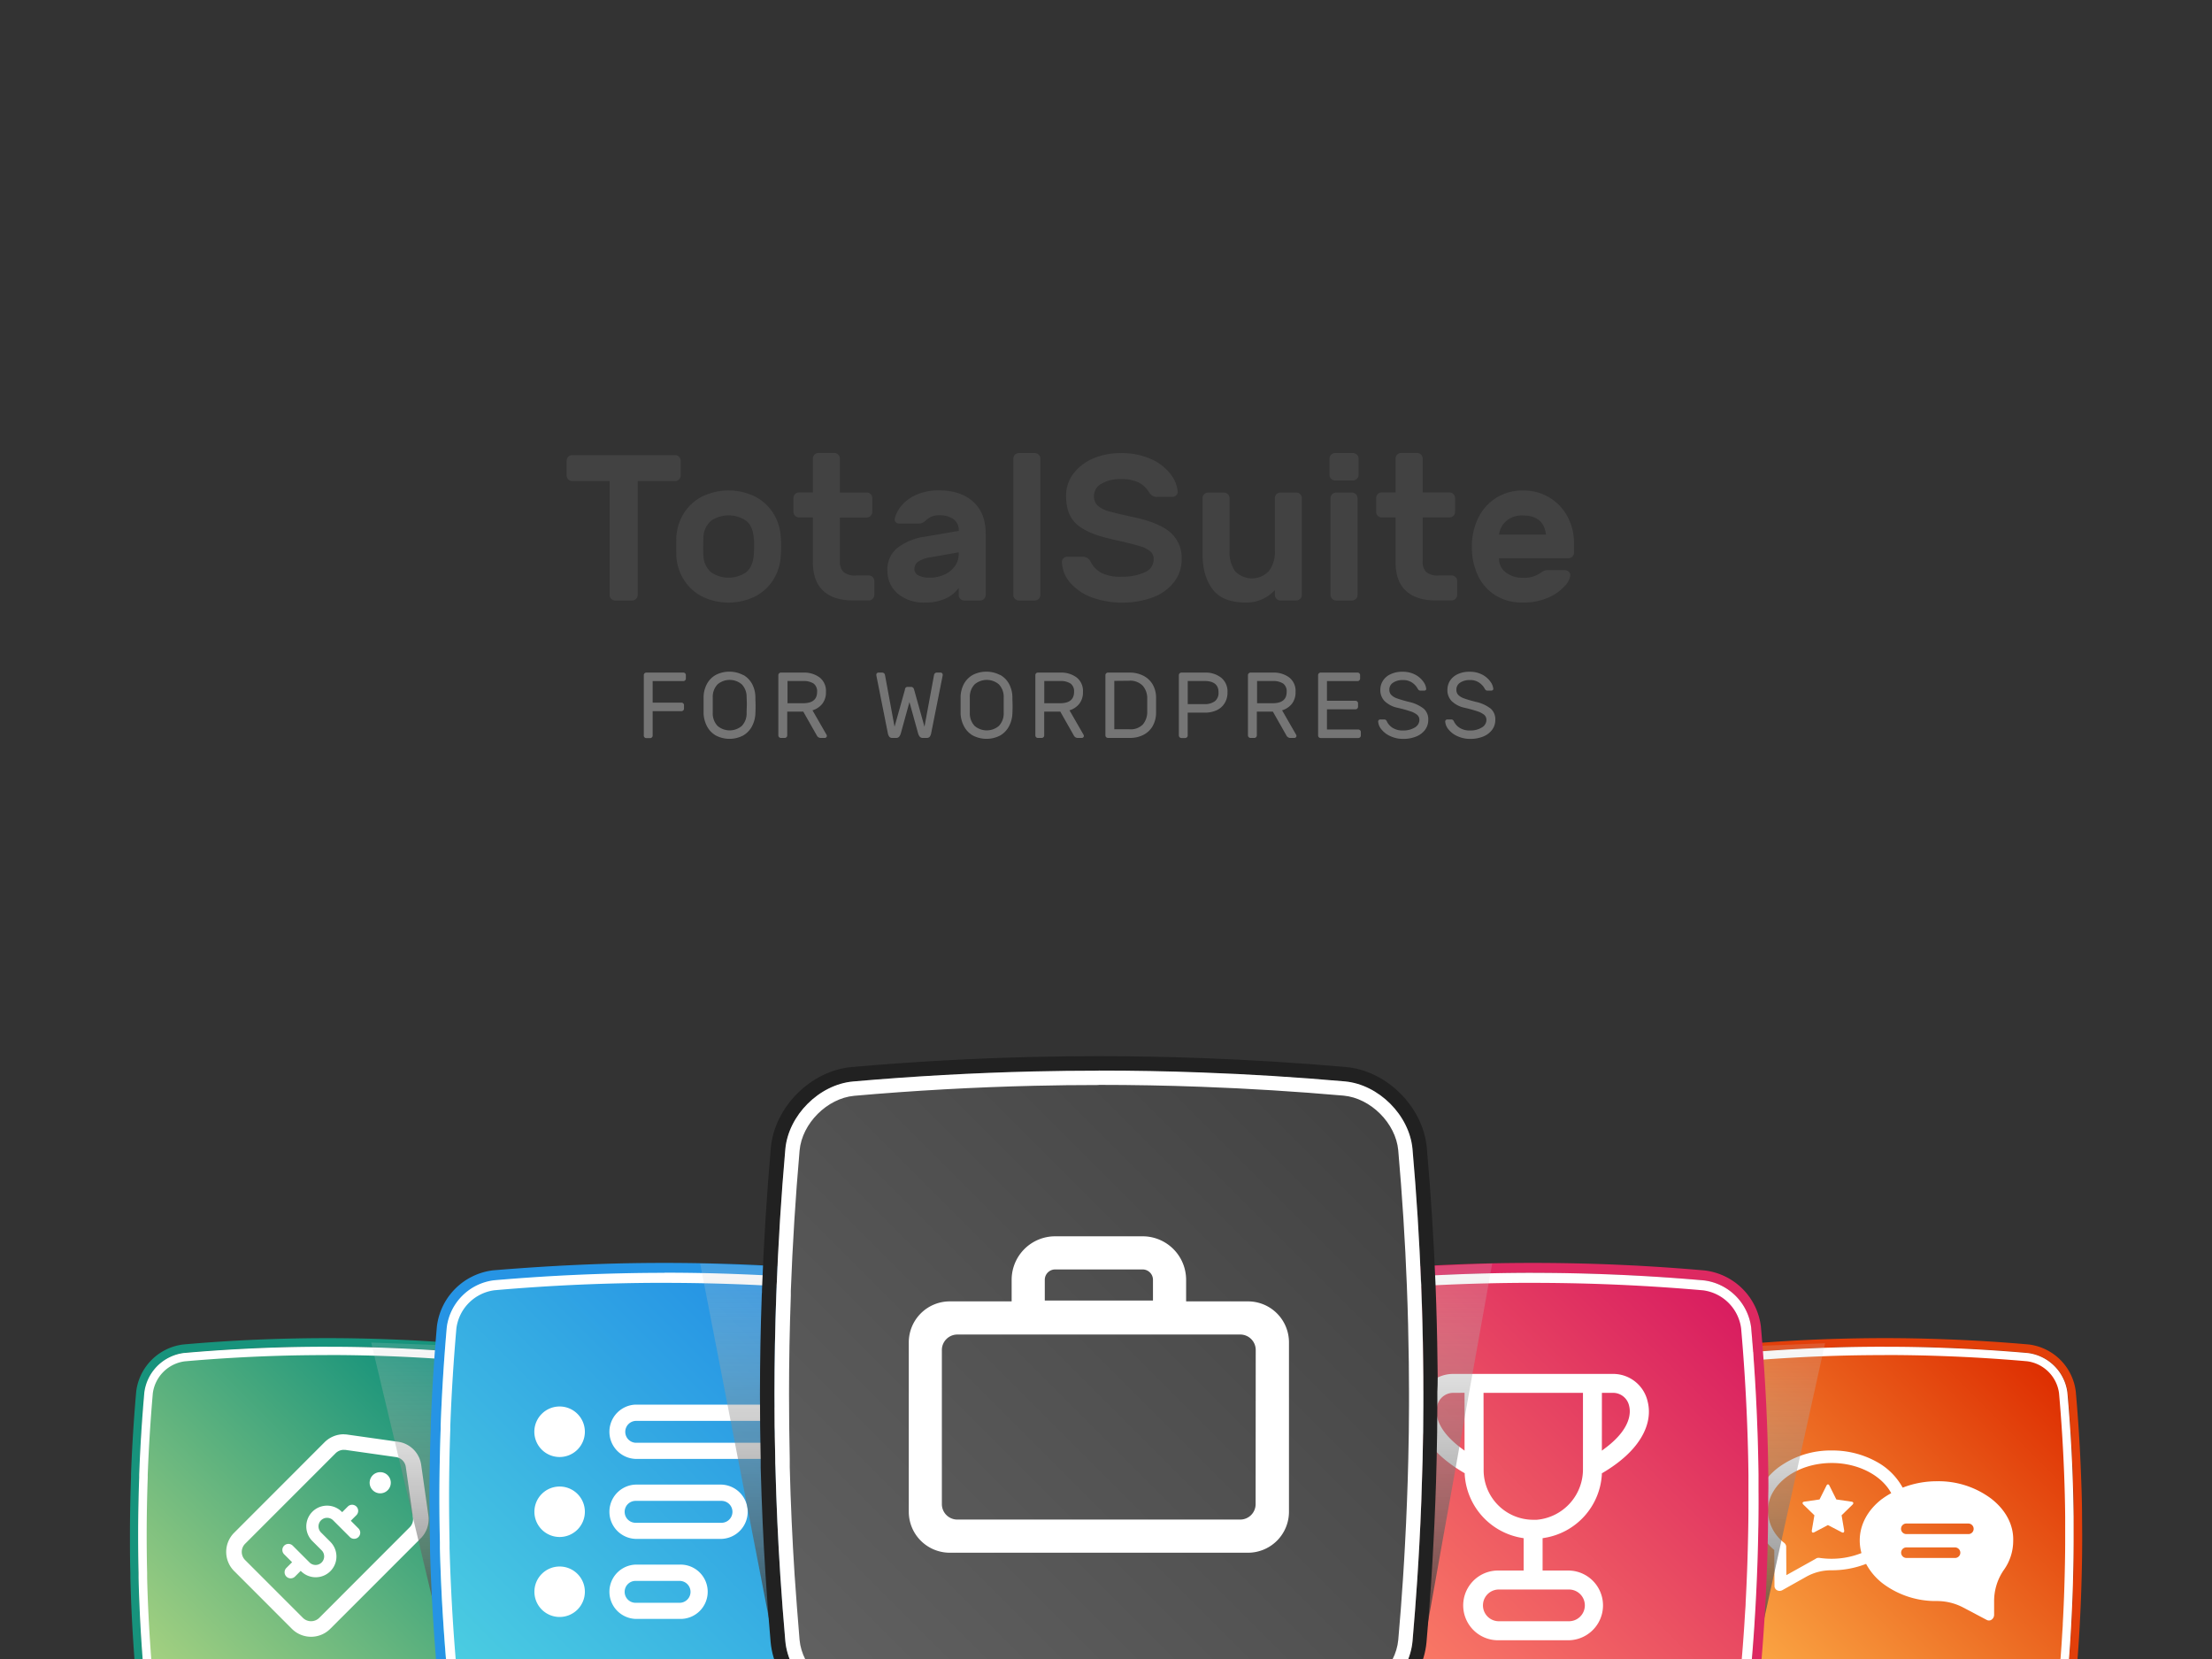 <svg xmlns="http://www.w3.org/2000/svg" xmlns:xlink="http://www.w3.org/1999/xlink" viewBox="0 0 640 480"><rect x="0" y="0" width="640" height="480" fill="#333333" stroke="none"/><defs><clipPath id="a"><rect x="-35.33" y="240.2" width="710.67" height="239.8" fill="none"/></clipPath><linearGradient id="b" x1="143.89" y1="395.21" x2="45.58" y2="493.52" gradientUnits="userSpaceOnUse"><stop offset="0" stop-color="#00897b"/><stop offset="1" stop-color="#aed581"/></linearGradient><linearGradient id="c" x1="594.43" y1="395.21" x2="496.12" y2="493.52" gradientUnits="userSpaceOnUse"><stop offset="0" stop-color="#dd2c00"/><stop offset="1" stop-color="#ffb74d"/></linearGradient><linearGradient id="d" x1="2340.03" y1="364.15" x2="2340.03" y2="505.88" gradientTransform="matrix(-1, 0, 0, 1, 2475.71, 0)" gradientUnits="userSpaceOnUse"><stop offset="0" stop-color="#fff" stop-opacity="0"/><stop offset="1"/></linearGradient><linearGradient id="e" x1="251.86" y1="373.91" x2="132.72" y2="493.05" gradientUnits="userSpaceOnUse"><stop offset="0" stop-color="#1e88e5"/><stop offset="1" stop-color="#4dd0e1"/></linearGradient><linearGradient id="f" x1="852.67" y1="364.36" x2="852.67" y2="506.08" gradientTransform="translate(-352.49)" xlink:href="#d"/><linearGradient id="g" x1="502.14" y1="374.94" x2="385.05" y2="492.02" gradientUnits="userSpaceOnUse"><stop offset="0" stop-color="#d81b60"/><stop offset="1" stop-color="#ff8a65"/></linearGradient><linearGradient id="h" x1="403.05" y1="336.54" x2="403.05" y2="505.88" gradientTransform="matrix(1, 0, 0, 1, 0, 0)" xlink:href="#d"/><linearGradient id="i" x1="2243.42" y1="336.54" x2="2243.42" y2="505.88" xlink:href="#d"/><linearGradient id="j" x1="402.24" y1="319.32" x2="233.64" y2="487.91" gradientUnits="userSpaceOnUse"><stop offset="0" stop-color="#424242"/><stop offset="1" stop-color="#616161"/></linearGradient></defs><title>TotalPoll illustrations</title><g style="isolation:isolate"><path d="M196.47,132.16a1.56,1.56,0,0,1,.48,1.14v4.27a1.64,1.64,0,0,1-1.62,1.62H184.51v32.94a1.64,1.64,0,0,1-1.62,1.62H178a1.64,1.64,0,0,1-1.62-1.62V139.19H165.58a1.58,1.58,0,0,1-1.15-.48,1.56,1.56,0,0,1-.48-1.14V133.3a1.56,1.56,0,0,1,.48-1.14,1.58,1.58,0,0,1,1.15-.48h29.75A1.56,1.56,0,0,1,196.47,132.16Z" fill="#424242"/><path d="M226,158.19q0,1.56-.12,3a14.37,14.37,0,0,1-2.22,6.67,13.51,13.51,0,0,1-5.26,4.75,17.49,17.49,0,0,1-15.21,0,13.58,13.58,0,0,1-5.26-4.75,14.37,14.37,0,0,1-2.22-6.67q-.06-.72-.06-3c0-1.57,0-2.59.06-3.07a14.45,14.45,0,0,1,2.22-6.73,13.58,13.58,0,0,1,5.26-4.75,17.49,17.49,0,0,1,15.21,0,13.51,13.51,0,0,1,5.26,4.75,14.45,14.45,0,0,1,2.22,6.73C226,156.08,226,157.1,226,158.19Zm-20.1-7.64a6.49,6.49,0,0,0-2.38,4.87c0,.4-.06,1.3-.06,2.71s0,2.3.06,2.7a6.49,6.49,0,0,0,2.38,4.87,9.06,9.06,0,0,0,9.8,0c1.34-1,2.13-2.59,2.37-4.87q.12-1.2.12-2.7c0-1,0-1.91-.12-2.71-.24-2.28-1-3.91-2.37-4.87a9.06,9.06,0,0,0-9.8,0Z" fill="#424242"/><path d="M244.05,165.49a5,5,0,0,0,3.63,1h3.67a1.64,1.64,0,0,1,1.62,1.62v4a1.64,1.64,0,0,1-1.62,1.62H246.9q-5.72,0-8.71-2.79c-2-1.87-3-4.64-3-8.33V149.71h-4a1.64,1.64,0,0,1-1.62-1.62v-4a1.64,1.64,0,0,1,1.62-1.62h4v-9.8a1.64,1.64,0,0,1,1.62-1.62h4.57A1.64,1.64,0,0,1,243,132.7v9.8h7.76a1.64,1.64,0,0,1,1.62,1.62v4a1.64,1.64,0,0,1-1.62,1.62H243v12.74A4.07,4.07,0,0,0,244.05,165.49Z" fill="#424242"/><path d="M281.55,145.14q3.65,3.26,3.64,9.32v17.67a1.64,1.64,0,0,1-1.62,1.62H279a1.56,1.56,0,0,1-1.14-.48,1.53,1.53,0,0,1-.49-1.14v-2a9.58,9.58,0,0,1-3.81,3.06,13.73,13.73,0,0,1-5.86,1.14,11.64,11.64,0,0,1-8-2.61,8.63,8.63,0,0,1-2.94-6.76,7.89,7.89,0,0,1,2.85-6.4,16.81,16.81,0,0,1,8-3.28l9.79-1.68a3.92,3.92,0,0,0-1.53-3.4,6.87,6.87,0,0,0-4.12-1.11,5.54,5.54,0,0,0-2.25.39,6.36,6.36,0,0,0-1.71,1.17,2.85,2.85,0,0,1-2,.84h-5.59a1.34,1.34,0,0,1-1-.39,1.09,1.09,0,0,1-.33-.93,8.93,8.93,0,0,1,1.89-3.79,11.76,11.76,0,0,1,4.33-3.21,15.76,15.76,0,0,1,6.64-1.29Q277.92,141.9,281.55,145.14Zm-4.18,14.67-8.17,1.44a8.68,8.68,0,0,0-3.52,1.23,2.59,2.59,0,0,0-1.11,2.2,2,2,0,0,0,1.23,1.83,6.82,6.82,0,0,0,3.1.63,10.13,10.13,0,0,0,4.57-1,7.13,7.13,0,0,0,2.91-2.5,5.91,5.91,0,0,0,1-3.27Z" fill="#424242"/><path d="M300.52,173.27a1.6,1.6,0,0,1-1.15.48h-4.56a1.64,1.64,0,0,1-1.63-1.62V132.7a1.64,1.64,0,0,1,1.63-1.62h4.56a1.6,1.6,0,0,1,1.15.48,1.56,1.56,0,0,1,.48,1.14v39.43A1.56,1.56,0,0,1,300.52,173.27Z" fill="#424242"/><path d="M340.31,143.31a1.73,1.73,0,0,1-1.21.45h-4.2a2.7,2.7,0,0,1-1.51-.36,3.2,3.2,0,0,1-1-1.08,7.43,7.43,0,0,0-2.94-2.71,11.28,11.28,0,0,0-5.23-1,10.53,10.53,0,0,0-5.47,1.32,4,4,0,0,0-2.23,3.55,3.62,3.62,0,0,0,1.06,2.79,8,8,0,0,0,3.27,1.66c1.48.44,3.91,1,7.27,1.74q7.27,1.56,10.52,4.39a9.72,9.72,0,0,1,3.25,7.75,10.61,10.61,0,0,1-2.1,6.46,13.82,13.82,0,0,1-6,4.48,26.23,26.23,0,0,1-17.65.18,15.46,15.46,0,0,1-6.31-4.12,9.65,9.65,0,0,1-2.58-6.1,1.36,1.36,0,0,1,.42-1.17,1.69,1.69,0,0,1,1.2-.45h4.21a2.84,2.84,0,0,1,1.53.36,2.62,2.62,0,0,1,.93,1.08,7.74,7.74,0,0,0,3,3.16,12.08,12.08,0,0,0,6,1.17,15.34,15.34,0,0,0,6.61-1.26,4,4,0,0,0,2.64-3.79,2.88,2.88,0,0,0-1-2.31,8.06,8.06,0,0,0-2.88-1.44c-1.24-.39-3.13-.88-5.65-1.48-1-.2-2.31-.5-3.91-.9q-6.32-1.56-9.11-4.27t-2.79-7.93a10.49,10.49,0,0,1,2.07-6.37,13.85,13.85,0,0,1,5.68-4.42,19.79,19.79,0,0,1,8.06-1.59,20.65,20.65,0,0,1,8.74,1.71,14.27,14.27,0,0,1,5.62,4.3,9.64,9.64,0,0,1,2.11,5A1.36,1.36,0,0,1,340.31,143.31Z" fill="#424242"/><path d="M348.42,143a1.56,1.56,0,0,1,1.14-.48h4.57a1.64,1.64,0,0,1,1.62,1.62v15.27a9.39,9.39,0,0,0,1.6,5.86,6.75,6.75,0,0,0,9.79-.06,9,9,0,0,0,1.72-5.8V144.12a1.64,1.64,0,0,1,1.62-1.62h4.57a1.64,1.64,0,0,1,1.62,1.62v28a1.64,1.64,0,0,1-1.62,1.62h-4.57a1.64,1.64,0,0,1-1.62-1.62v-1.38a11.23,11.23,0,0,1-8.36,3.6q-6.79,0-9.68-3.87t-2.88-10.19V144.12A1.56,1.56,0,0,1,348.42,143Z" fill="#424242"/><path d="M392.6,131.56a1.56,1.56,0,0,1,.48,1.14v4.69a1.64,1.64,0,0,1-1.62,1.62h-5.17a1.58,1.58,0,0,1-1.15-.48,1.56,1.56,0,0,1-.48-1.14V132.7a1.56,1.56,0,0,1,.48-1.14,1.58,1.58,0,0,1,1.15-.48h5.17A1.56,1.56,0,0,1,392.6,131.56Zm-.3,41.71a1.56,1.56,0,0,1-1.14.48h-4.57a1.66,1.66,0,0,1-1.63-1.62v-28a1.66,1.66,0,0,1,1.63-1.62h4.57a1.64,1.64,0,0,1,1.62,1.62v28A1.56,1.56,0,0,1,392.3,173.27Z" fill="#424242"/><path d="M412.64,165.49a5.07,5.07,0,0,0,3.64,1H420a1.64,1.64,0,0,1,1.62,1.62v4a1.64,1.64,0,0,1-1.62,1.62H415.5c-3.81,0-6.71-.93-8.72-2.79s-3-4.64-3-8.33V149.71h-4a1.64,1.64,0,0,1-1.62-1.62v-4a1.64,1.64,0,0,1,1.62-1.62h4v-9.8a1.64,1.64,0,0,1,1.62-1.62H410a1.64,1.64,0,0,1,1.62,1.62v9.8h7.76a1.64,1.64,0,0,1,1.62,1.62v4a1.64,1.64,0,0,1-1.62,1.62h-7.76v12.74A4.11,4.11,0,0,0,412.64,165.49Z" fill="#424242"/><path d="M448.38,144a14.26,14.26,0,0,1,5.2,5.56,16.16,16.16,0,0,1,1.83,7.63v2.71a1.64,1.64,0,0,1-1.62,1.62H433.71a4.89,4.89,0,0,0,2,4.12,7.92,7.92,0,0,0,4.87,1.53,8.24,8.24,0,0,0,5.11-1.38,6,6,0,0,1,1.08-.66,3,3,0,0,1,1.15-.18h4.8a1.62,1.62,0,0,1,1.15.45,1.4,1.4,0,0,1,.48,1,5.5,5.5,0,0,1-1.66,3.19,13.51,13.51,0,0,1-4.77,3.33,17.73,17.73,0,0,1-7.34,1.41,14.61,14.61,0,0,1-7.78-2,13.56,13.56,0,0,1-5.14-5.71,19,19,0,0,1-1.8-8.47,18.49,18.49,0,0,1,1.8-8.21,14.27,14.27,0,0,1,5.17-5.86,14,14,0,0,1,7.75-2.16A14.52,14.52,0,0,1,448.38,144Zm-1.09,10.67q-.66-5.53-6.67-5.53a6.86,6.86,0,0,0-4.9,1.68,6.17,6.17,0,0,0-2,3.85Z" fill="#424242"/><path d="M198.23,194.82a.69.69,0,0,1,.21.51v1a.69.69,0,0,1-.21.51.7.7,0,0,1-.52.22h-8.88v6.24h8.34a.72.72,0,0,1,.73.73v1a.69.69,0,0,1-.21.51.74.74,0,0,1-.52.22h-8.34v7.07a.69.69,0,0,1-.21.51.7.7,0,0,1-.52.22H187a.7.7,0,0,1-.52-.22.69.69,0,0,1-.21-.51V195.33a.69.69,0,0,1,.21-.51.7.7,0,0,1,.52-.22h10.71A.7.7,0,0,1,198.23,194.82Z" fill="#757575"/><path d="M215.08,195.3a6.64,6.64,0,0,1,2.55,2.63,8.46,8.46,0,0,1,.93,3.72c0,1.08.05,1.88.05,2.4s0,1.32-.05,2.4a8.67,8.67,0,0,1-1,3.71,6.58,6.58,0,0,1-2.54,2.64,8.55,8.55,0,0,1-7.91,0,6.58,6.58,0,0,1-2.54-2.64,8.67,8.67,0,0,1-1-3.71c0-.54,0-1.34,0-2.4s0-1.86,0-2.4a8.33,8.33,0,0,1,.94-3.72,6.51,6.51,0,0,1,2.55-2.63,8.61,8.61,0,0,1,7.94,0ZM207.62,198a5.2,5.2,0,0,0-1.4,3.75c0,.54,0,1.3,0,2.27s0,1.73,0,2.27a5.21,5.21,0,0,0,1.4,3.75,5.42,5.42,0,0,0,7,0,5.21,5.21,0,0,0,1.4-3.75c0-1.08.06-1.84.06-2.27s0-1.19-.06-2.27a5.2,5.2,0,0,0-1.4-3.75,5.42,5.42,0,0,0-7,0Z" fill="#757575"/><path d="M237.13,196a4.93,4.93,0,0,1,1.84,4.2,5.36,5.36,0,0,1-1.05,3.43,5.81,5.81,0,0,1-2.84,1.89l4.08,7.1a.75.75,0,0,1,.08.3.62.62,0,0,1-.59.59h-1.16a1.27,1.27,0,0,1-1.17-.73l-3.91-6.89h-4.64v6.89a.7.7,0,0,1-.22.51.68.68,0,0,1-.51.22h-1.11a.75.75,0,0,1-.73-.73V195.33a.75.75,0,0,1,.73-.73h6.53A7.49,7.49,0,0,1,237.13,196Zm-4.8,7.47q4.08,0,4.08-3.27a2.8,2.8,0,0,0-1-2.42,5.22,5.22,0,0,0-3-.74h-4.56v6.43Z" fill="#757575"/><path d="M267.48,210.26l2.76-14.93a.88.88,0,0,1,.31-.56.85.85,0,0,1,.52-.17h1.08a.61.61,0,0,1,.42.17.58.58,0,0,1,.18.42l0,.22-3.32,16.68a2.65,2.65,0,0,1-.43,1.07,1.06,1.06,0,0,1-.89.34H267a1.08,1.08,0,0,1-.9-.37,2.88,2.88,0,0,1-.48-1l-2.49-9-2.48,9a3.06,3.06,0,0,1-.48,1,1.08,1.08,0,0,1-.9.37h-1.08a1.06,1.06,0,0,1-.89-.34,2.65,2.65,0,0,1-.43-1.07l-3.32-16.68,0-.22a.58.58,0,0,1,.18-.42.61.61,0,0,1,.42-.17h1.08a.87.87,0,0,1,.52.17.88.88,0,0,1,.31.56l2.76,14.93,3-10.69A1.08,1.08,0,0,1,262,199a.8.8,0,0,1,.65-.26h.91a.8.8,0,0,1,.65.26,1.08,1.08,0,0,1,.27.53Z" fill="#757575"/><path d="M289.43,195.3a6.51,6.51,0,0,1,2.55,2.63,8.33,8.33,0,0,1,.94,3.72c0,1.08.05,1.88.05,2.4s0,1.32-.05,2.4a8.67,8.67,0,0,1-1,3.71,6.58,6.58,0,0,1-2.54,2.64,8.55,8.55,0,0,1-7.91,0,6.51,6.51,0,0,1-2.54-2.64,8.53,8.53,0,0,1-1-3.71q0-.81,0-2.4t0-2.4a8.46,8.46,0,0,1,.93-3.72,6.64,6.64,0,0,1,2.55-2.63,8.61,8.61,0,0,1,7.94,0ZM282,198a5.2,5.2,0,0,0-1.4,3.75c0,.54,0,1.3,0,2.27s0,1.73,0,2.27a5.21,5.21,0,0,0,1.4,3.75,5.42,5.42,0,0,0,7,0,5.21,5.21,0,0,0,1.4-3.75c0-1.08,0-1.84,0-2.27s0-1.19,0-2.27A5.2,5.2,0,0,0,289,198a5.42,5.42,0,0,0-7,0Z" fill="#757575"/><path d="M311.49,196a4.93,4.93,0,0,1,1.84,4.2,5.3,5.3,0,0,1-1.06,3.43,5.74,5.74,0,0,1-2.83,1.89l4.08,7.1a.75.75,0,0,1,.08.3.54.54,0,0,1-.18.41.56.56,0,0,1-.42.18h-1.16a1.27,1.27,0,0,1-1.16-.73l-3.91-6.89h-4.65v6.89a.69.69,0,0,1-.21.51.7.7,0,0,1-.52.22h-1.1a.7.7,0,0,1-.52-.22.69.69,0,0,1-.21-.51V195.33a.69.69,0,0,1,.21-.51.7.7,0,0,1,.52-.22h6.53A7.49,7.49,0,0,1,311.49,196Zm-4.8,7.47q4.06,0,4.07-3.27a2.79,2.79,0,0,0-1-2.42,5.24,5.24,0,0,0-3.05-.74h-4.57v6.43Z" fill="#757575"/><path d="M333.5,210.08a6.43,6.43,0,0,1-2.68,2.54,8.34,8.34,0,0,1-3.91.88h-6.35a.67.67,0,0,1-.51-.22.7.7,0,0,1-.22-.51V195.33a.7.7,0,0,1,.22-.51.67.67,0,0,1,.51-.22h6.19a8.67,8.67,0,0,1,4,.88,6.62,6.62,0,0,1,2.74,2.53,7.71,7.71,0,0,1,1,3.91c0,.54,0,1.25,0,2.13s0,1.59,0,2.13A7.84,7.84,0,0,1,333.5,210.08ZM322.4,197v14h4.37a4.89,4.89,0,0,0,3.9-1.4,5.59,5.59,0,0,0,1.26-3.62c0-.54,0-1.21,0-2s0-1.46,0-2a5.43,5.43,0,0,0-1.32-3.6,5.06,5.06,0,0,0-4-1.42Z" fill="#757575"/><path d="M353.3,196.06a5.1,5.1,0,0,1,1.85,4.26,5.69,5.69,0,0,1-.88,3.22,5.32,5.32,0,0,1-2.35,2,8.07,8.07,0,0,1-3.28.65h-5v6.61a.73.73,0,0,1-.72.73h-1.11a.75.75,0,0,1-.73-.73V195.33a.75.75,0,0,1,.73-.73h6.8A7.25,7.25,0,0,1,353.3,196.06Zm-4.79,7.66a4.74,4.74,0,0,0,3-.84,3.1,3.1,0,0,0,1.05-2.56c0-2.19-1.35-3.29-4.07-3.29h-4.84v6.69Z" fill="#757575"/><path d="M373,196a4.93,4.93,0,0,1,1.84,4.2,5.36,5.36,0,0,1-1.05,3.43,5.81,5.81,0,0,1-2.84,1.89l4.08,7.1a.75.75,0,0,1,.08.3.62.62,0,0,1-.59.59h-1.16a1.27,1.27,0,0,1-1.17-.73l-3.91-6.89h-4.64v6.89a.75.75,0,0,1-.73.73h-1.11a.75.75,0,0,1-.73-.73V195.33a.75.75,0,0,1,.73-.73h6.53A7.49,7.49,0,0,1,373,196Zm-4.8,7.47c2.72,0,4.07-1.09,4.07-3.27a2.79,2.79,0,0,0-1-2.42,5.24,5.24,0,0,0-3-.74h-4.56v6.43Z" fill="#757575"/><path d="M383.93,211.07H393a.7.7,0,0,1,.52.22.69.69,0,0,1,.21.51v1a.69.69,0,0,1-.21.51.7.7,0,0,1-.52.22H382.09a.73.73,0,0,1-.72-.73V195.33a.73.73,0,0,1,.72-.73h10.7a.67.67,0,0,1,.51.22.7.7,0,0,1,.22.51v1a.7.7,0,0,1-.22.51.67.67,0,0,1-.51.22h-8.86v5.7h8.26a.72.72,0,0,1,.73.73v1a.69.69,0,0,1-.21.51.74.74,0,0,1-.52.22h-8.26Z" fill="#757575"/><path d="M412.55,199.63a.61.61,0,0,1-.43.18H411a.79.79,0,0,1-.48-.12,1.52,1.52,0,0,1-.36-.47,5,5,0,0,0-1.49-1.65,4.54,4.54,0,0,0-2.82-.81,4.87,4.87,0,0,0-2.74.73,2.33,2.33,0,0,0-1.13,2.08,2.09,2.09,0,0,0,.56,1.5,4.36,4.36,0,0,0,1.67,1q1.13.42,3.39,1a10.58,10.58,0,0,1,4.36,2,4.1,4.1,0,0,1,1.28,3.2,4.75,4.75,0,0,1-.9,2.86,6,6,0,0,1-2.55,1.95,9.63,9.63,0,0,1-3.81.7,8.5,8.5,0,0,1-3.64-.76,6.89,6.89,0,0,1-2.6-1.93,4.06,4.06,0,0,1-1-2.33.56.56,0,0,1,.18-.42.58.58,0,0,1,.42-.18h1.11a.88.88,0,0,1,.48.12,1.12,1.12,0,0,1,.35.48,4.51,4.51,0,0,0,1.58,1.78,5.34,5.34,0,0,0,3.12.81,6.19,6.19,0,0,0,3.34-.85,2.57,2.57,0,0,0,1.36-2.23,1.9,1.9,0,0,0-.72-1.5,6,6,0,0,0-2-1c-.83-.28-2-.63-3.65-1a7.54,7.54,0,0,1-3.78-2,4.57,4.57,0,0,1-1.16-3.17,4.87,4.87,0,0,1,.73-2.6,5.1,5.1,0,0,1,2.19-1.91,7.71,7.71,0,0,1,3.51-.73,7.63,7.63,0,0,1,3.59.8,6.65,6.65,0,0,1,2.37,2,4.11,4.11,0,0,1,.89,2.14A.44.44,0,0,1,412.55,199.63Z" fill="#757575"/><path d="M431.94,199.63a.62.62,0,0,1-.44.18h-1.1a.82.82,0,0,1-.49-.12,1.53,1.53,0,0,1-.35-.47,5.13,5.13,0,0,0-1.5-1.65,4.54,4.54,0,0,0-2.82-.81,4.89,4.89,0,0,0-2.74.73,2.33,2.33,0,0,0-1.12,2.08,2.09,2.09,0,0,0,.55,1.5,4.41,4.41,0,0,0,1.68,1q1.11.42,3.39,1a10.64,10.64,0,0,1,4.36,2,4.14,4.14,0,0,1,1.28,3.2,4.69,4.69,0,0,1-.91,2.86,5.93,5.93,0,0,1-2.55,1.95,9.58,9.58,0,0,1-3.8.7,8.55,8.55,0,0,1-3.65-.76,6.86,6.86,0,0,1-2.59-1.93,4.06,4.06,0,0,1-1-2.33.56.56,0,0,1,.18-.42.54.54,0,0,1,.41-.18h1.11a.91.91,0,0,1,.49.12,1.21,1.21,0,0,1,.35.48,4.43,4.43,0,0,0,1.58,1.78,5.3,5.3,0,0,0,3.12.81,6.15,6.15,0,0,0,3.33-.85,2.55,2.55,0,0,0,1.36-2.23,1.92,1.92,0,0,0-.71-1.5,6.08,6.08,0,0,0-2-1c-.83-.28-2-.63-3.64-1a7.54,7.54,0,0,1-3.78-2,4.53,4.53,0,0,1-1.16-3.17,5,5,0,0,1,.72-2.6,5.22,5.22,0,0,1,2.19-1.91,7.71,7.71,0,0,1,3.51-.73,7.57,7.57,0,0,1,3.59.8,6.6,6.6,0,0,1,2.38,2,4.2,4.2,0,0,1,.89,2.14A.46.46,0,0,1,431.94,199.63Z" fill="#757575"/><g clip-path="url(#a)"><path d="M149.47,443.87v2.21c0,3.06-.05,6.14-.13,9.2q-.08,3.5-.21,7c-.09,2.5-.21,5-.35,7.51,0,.85-.09,1.7-.14,2.55-.06,1.1-.13,2.2-.2,3.3q-.34,5.12-.79,10.25a13.21,13.21,0,0,1-11.41,11.4q-14.63,1.29-29.26,1.66H82.48q-14.62-.36-29.26-1.66a13.2,13.2,0,0,1-11.4-11.4q-.49-5.52-.85-11.05-.59-9.12-.82-18.25c0-.47,0-.95,0-1.42q-.12-5.51-.12-11,0-8.32.3-16.65c0-.28,0-.56,0-.84q.44-11.91,1.49-23.82a13.21,13.21,0,0,1,11.4-11.41q15.25-1.33,30.52-1.7,14.16-.33,28.33.2,12.09.44,24.17,1.5a13.22,13.22,0,0,1,11.41,11.41q1,11.5,1.46,23,.25,6.45.33,12.88C149.46,440.45,149.47,442.16,149.47,443.87Z" fill="url(#b)"/><path d="M99.46,419.5h0a3.71,3.71,0,0,1,.47,0l14.63,2.08a3.35,3.35,0,0,1,2.85,2.84l2.07,14.64a3.34,3.34,0,0,1-.94,2.83L92.37,468.09a3.36,3.36,0,0,1-4.74,0l-16.7-16.71a3.34,3.34,0,0,1,0-4.73l26.16-26.17a3.41,3.41,0,0,1,2.37-1m0-4.5a7.89,7.89,0,0,0-5.55,2.3L67.75,443.47a7.83,7.83,0,0,0,0,11.09l16.7,16.71a7.85,7.85,0,0,0,11.1,0l26.17-26.17a7.87,7.87,0,0,0,2.22-6.65l-2.08-14.63a7.85,7.85,0,0,0-6.66-6.67l-14.64-2.07a8.14,8.14,0,0,0-1.1-.08Z" fill="#fff"/><path d="M95.62,446.13l-2.74-2.74a2.48,2.48,0,1,1,3.51-3.51l4.83,4.83a1.76,1.76,0,1,0,2.49-2.49L101.5,440l1.62-1.62a1.77,1.77,0,0,0,0-2.49,1.76,1.76,0,0,0-2.49,0L99,437.52l-.13-.13a6,6,0,1,0-8.49,8.49l2.74,2.74a2.48,2.48,0,0,1-3.5,3.51l-4.92-4.92a1.77,1.77,0,0,0-2.49,0,1.76,1.76,0,0,0,0,2.49l2.3,2.3-1.65,1.65a1.76,1.76,0,0,0,2.49,2.5L87,454.5l.15.14,0,0a6,6,0,0,0,8.43-8.54Z" fill="#fff"/><path d="M112.17,431.17a3.06,3.06,0,1,0-4.32,0A3.05,3.05,0,0,0,112.17,431.17Z" fill="#fff"/><path d="M151.86,438.72c-.05-4.25-.16-8.61-.33-12.94-.3-7.68-.8-15.46-1.47-23.13A15.63,15.63,0,0,0,136.46,389c-8.07-.71-16.24-1.22-24.3-1.51-5.8-.22-11.68-.33-17.47-.33-3.65,0-7.36.05-11,.13-10.22.24-20.54.81-30.68,1.71a15.63,15.63,0,0,0-13.6,13.6c-.7,8-1.21,16-1.5,23.94l0,.84c-.2,5.53-.31,11.16-.31,16.75,0,3.66,0,7.38.12,11,0,.24,0,.48,0,.72s0,.47,0,.7c.16,6.13.43,12.3.83,18.36.23,3.58.51,7.31.85,11.1A15.63,15.63,0,0,0,53,499.69c9.81.86,19.7,1.43,29.42,1.68H107c9.72-.25,19.62-.82,29.41-1.68a15.63,15.63,0,0,0,13.61-13.59c.31-3.53.57-7,.8-10.31.07-1.23.14-2.31.2-3.32s.1-1.79.14-2.57c.14-2.42.25-5,.35-7.54.08-2.21.16-4.5.22-7,.07-3.07.11-6.18.12-9.26v-2.21C151.89,442.33,151.88,440.64,151.86,438.72Zm-2.39,7.36c0,3.06-.05,6.14-.13,9.2q-.08,3.5-.21,7c-.09,2.5-.21,5-.35,7.51,0,.85-.09,1.7-.14,2.55-.06,1.1-.13,2.2-.2,3.3q-.34,5.12-.79,10.25a13.21,13.21,0,0,1-11.41,11.4q-14.63,1.29-29.26,1.66H82.48q-14.62-.36-29.26-1.66a13.2,13.2,0,0,1-11.4-11.4c-.33-3.68-.61-7.37-.85-11.05q-.59-9.12-.82-18.25c0-.47,0-.95,0-1.42q-.12-5.51-.12-11,0-8.32.3-16.65c0-.28,0-.56,0-.84q.44-11.91,1.49-23.82a13.21,13.21,0,0,1,11.4-11.41q15.25-1.33,30.52-1.7,5.48-.12,11-.12h0q8.7,0,17.38.32,12.09.44,24.17,1.5a13.22,13.22,0,0,1,11.41,11.41q1,11.5,1.46,23,.25,6.45.33,12.88c0,1.7,0,3.41,0,5.12Z" fill="#17937c"/><path d="M94.69,392.05c5.73,0,11.55.1,17.3.32,8,.29,16.06.79,24,1.49a10.72,10.72,0,0,1,9.21,9.21c.67,7.6,1.16,15.3,1.46,22.9.17,4.29.28,8.6.33,12.8,0,1.91,0,3.58,0,5.1v2.2c0,3-.05,6.12-.13,9.16-.06,2.49-.13,4.76-.21,6.95-.1,2.55-.21,5.06-.34,7.49,0,.75-.09,1.58-.15,2.52s-.12,2.07-.2,3.28c-.21,3.28-.48,6.71-.79,10.19a10.72,10.72,0,0,1-9.2,9.21c-9.69.85-19.47,1.41-29.08,1.65H82.51c-9.61-.24-19.39-.8-29.07-1.65a10.74,10.74,0,0,1-9.21-9.2c-.33-3.75-.61-7.45-.84-11-.39-6-.67-12.11-.82-18.15,0-.24,0-.48,0-.72s0-.47,0-.71c-.09-3.63-.13-7.31-.13-10.93,0-5.53.11-11.1.3-16.57,0-.26,0-.53,0-.8h0v0c.29-7.82.79-15.79,1.48-23.69a10.74,10.74,0,0,1,9.2-9.22c10-.88,20.26-1.45,30.37-1.69,3.61-.08,7.27-.12,10.89-.12h0m0-2.42q-5.47,0-11,.12-15.26.36-30.52,1.7a13.21,13.21,0,0,0-11.4,11.41q-1.05,11.91-1.49,23.82c0,.28,0,.56,0,.84q-.3,8.33-.3,16.65,0,5.49.12,11c0,.47,0,.95,0,1.42q.23,9.14.82,18.25c.24,3.68.52,7.37.85,11.05a13.2,13.2,0,0,0,11.4,11.4q14.64,1.29,29.26,1.66H107q14.63-.36,29.26-1.66a13.21,13.21,0,0,0,11.41-11.4q.45-5.13.79-10.25c.07-1.1.14-2.2.2-3.3.05-.85.1-1.7.14-2.55.14-2.5.26-5,.35-7.51q.13-3.5.21-7c.08-3.06.12-6.14.13-9.2v-2.21c0-1.71,0-3.42,0-5.12q-.08-6.44-.33-12.88-.45-11.5-1.46-23a13.22,13.22,0,0,0-11.41-11.41q-12.09-1.06-24.16-1.5-8.7-.33-17.39-.32Z" fill="#fff"/><path d="M600,443.87v2.21c0,3.06-.06,6.14-.13,9.2q-.07,3.5-.21,7c-.1,2.5-.21,5-.35,7.51,0,.85-.09,1.7-.14,2.55-.06,1.1-.13,2.2-.2,3.3q-.35,5.12-.8,10.25a13.19,13.19,0,0,1-11.4,11.4q-14.64,1.29-29.26,1.66H533q-14.62-.36-29.26-1.66a13.22,13.22,0,0,1-11.41-11.4q-.48-5.52-.84-11.05-.58-9.12-.82-18.25c0-.47,0-.95,0-1.42q-.12-5.51-.12-11,0-8.32.3-16.65c0-.28,0-.56,0-.84q.44-11.91,1.48-23.82a13.23,13.23,0,0,1,11.41-11.41q15.25-1.33,30.52-1.7,14.16-.33,28.33.2,12.09.44,24.17,1.5a13.2,13.2,0,0,1,11.4,11.41q1,11.5,1.47,23,.26,6.45.33,12.88C600,440.45,600,442.16,600,443.87Z" fill="url(#c)"/><path d="M602.4,438.72c0-4.25-.16-8.61-.33-12.94-.3-7.68-.8-15.46-1.48-23.13A15.61,15.61,0,0,0,587,389c-8.07-.71-16.24-1.22-24.3-1.51-5.8-.22-11.68-.33-17.47-.33-3.66,0-7.36.05-11,.13-10.21.24-20.53.81-30.67,1.71a15.65,15.65,0,0,0-13.61,13.6c-.69,8-1.2,16-1.49,23.94,0,.28,0,.56,0,.84-.2,5.53-.3,11.16-.3,16.75,0,3.66,0,7.38.12,11,0,.24,0,.48,0,.72s0,.47,0,.7c.16,6.13.43,12.3.83,18.36.23,3.58.51,7.31.84,11.1a15.65,15.65,0,0,0,13.6,13.6c9.8.86,19.7,1.43,29.42,1.68h24.62c9.72-.25,19.61-.82,29.41-1.68a15.61,15.61,0,0,0,13.6-13.59c.32-3.53.58-7,.8-10.31.08-1.23.15-2.31.21-3.32s.1-1.79.14-2.57c.13-2.42.25-5,.35-7.54.08-2.21.15-4.5.21-7,.08-3.07.12-6.18.13-9.26v-2.21C602.43,442.33,602.42,440.64,602.4,438.72ZM600,446.08c0,3.06-.06,6.14-.13,9.2q-.07,3.5-.21,7c-.1,2.5-.21,5-.35,7.51,0,.85-.09,1.7-.14,2.55-.06,1.1-.13,2.2-.2,3.3q-.35,5.12-.8,10.25a13.19,13.19,0,0,1-11.4,11.4q-14.64,1.29-29.26,1.66H533q-14.62-.36-29.26-1.66a13.22,13.22,0,0,1-11.41-11.4c-.32-3.68-.6-7.37-.84-11.05q-.58-9.12-.82-18.25c0-.47,0-.95,0-1.42q-.12-5.51-.12-11,0-8.32.3-16.65c0-.28,0-.56,0-.84q.44-11.91,1.48-23.82a13.23,13.23,0,0,1,11.41-11.41q15.25-1.33,30.52-1.7,5.47-.12,11-.12h0q8.7,0,17.38.32,12.09.44,24.17,1.5a13.2,13.2,0,0,1,11.4,11.41q1,11.5,1.47,23,.26,6.45.33,12.88c0,1.7,0,3.41,0,5.12Z" fill="#e23f0a"/><path d="M545.23,392.05c5.73,0,11.55.1,17.3.32,8,.29,16.06.79,24,1.49a10.74,10.74,0,0,1,9.21,9.21c.67,7.6,1.16,15.3,1.46,22.9.17,4.29.28,8.6.32,12.8,0,1.91,0,3.58,0,5.1v2.2c0,3-.06,6.12-.13,9.16-.06,2.49-.13,4.76-.21,6.95-.1,2.55-.21,5.06-.35,7.49,0,.75-.08,1.58-.14,2.52s-.12,2.07-.2,3.28c-.22,3.28-.48,6.71-.79,10.19a10.74,10.74,0,0,1-9.2,9.21c-9.69.85-19.47,1.41-29.08,1.65H533.05c-9.61-.24-19.39-.8-29.07-1.65a10.74,10.74,0,0,1-9.21-9.2c-.33-3.75-.61-7.45-.84-11-.39-6-.67-12.11-.82-18.15,0-.24,0-.48,0-.72s0-.47,0-.71c-.08-3.63-.12-7.31-.12-10.93,0-5.53.11-11.1.3-16.57,0-.26,0-.53,0-.8h0v0c.29-7.82.78-15.79,1.48-23.69a10.74,10.74,0,0,1,9.2-9.22c10-.88,20.26-1.45,30.37-1.69,3.61-.08,7.27-.12,10.89-.12h0m0-2.42q-5.47,0-11,.12-15.25.36-30.52,1.7a13.21,13.21,0,0,0-11.4,11.41q-1,11.91-1.49,23.82c0,.28,0,.56,0,.84q-.3,8.33-.3,16.65,0,5.49.12,11c0,.47,0,.95,0,1.42q.22,9.14.82,18.25c.24,3.68.52,7.37.85,11.05a13.2,13.2,0,0,0,11.4,11.4q14.63,1.29,29.26,1.66h24.5q14.63-.36,29.26-1.66a13.19,13.19,0,0,0,11.4-11.4c.31-3.42.57-6.84.8-10.25.07-1.1.14-2.2.2-3.3.05-.85.1-1.7.14-2.55.14-2.5.25-5,.35-7.51q.14-3.5.21-7c.08-3.06.12-6.14.13-9.2v-2.21c0-1.71,0-3.42,0-5.12q-.08-6.44-.33-12.88-.45-11.5-1.47-23a13.2,13.2,0,0,0-11.4-11.41q-12.09-1.06-24.17-1.5-8.68-.33-17.38-.32Z" fill="#fff"/><path d="M536.22,434.89c0-.22-.17-.35-.5-.41l-4.41-.64-2-4c-.11-.24-.25-.36-.43-.36s-.31.12-.43.36l-2,4-4.42.64c-.32.06-.49.19-.49.41a.71.71,0,0,0,.22.42l3.2,3.11-.75,4.4a.66.66,0,0,0,0,.17.5.5,0,0,0,.09.31.31.31,0,0,0,.28.13.75.75,0,0,0,.35-.1l3.94-2.08,4,2.08a.69.69,0,0,0,.35.1.3.3,0,0,0,.27-.13.5.5,0,0,0,.09-.31.81.81,0,0,0,0-.17l-.75-4.4,3.19-3.11A.64.64,0,0,0,536.22,434.89Z" fill="#fff"/><path d="M576,433.52a25.44,25.44,0,0,0-15.5-4.95,27.28,27.28,0,0,0-10,1.85,18.85,18.85,0,0,0-7.33-7.37A26.33,26.33,0,0,0,530,419.67a25.51,25.51,0,0,0-15.5,4.95c-4.28,3.28-6.64,7.69-6.64,12.4a15.31,15.31,0,0,0,5.49,11.45l.06,10.36a1.42,1.42,0,0,0,.71,1.26,1.61,1.61,0,0,0,1.56,0l7-3.93a14.76,14.76,0,0,1,7.24-1.83h0a27.44,27.44,0,0,0,10-1.85,17.8,17.8,0,0,0,5,5.8,25.51,25.51,0,0,0,15.51,4.95h0a16.29,16.29,0,0,1,7.58,1.87l6.75,3.56a1.38,1.38,0,0,0,1.2.11,1.72,1.72,0,0,0,1-1.62l0-3.87a15.81,15.81,0,0,1,2.78-9,14.46,14.46,0,0,0,2.74-8.38C582.66,441.21,580.3,436.8,576,433.52Zm-31.48.18c-4.15,3.18-6.44,7.45-6.44,12a13.51,13.51,0,0,0,.5,3.65A23.38,23.38,0,0,1,530,451h0a24.13,24.13,0,0,1-3.6-.26,1.48,1.48,0,0,0-1.14.31l-8.41,4.69-.05-8.16v-.17a1.54,1.54,0,0,0-.56-1,12.13,12.13,0,0,1-4.75-9.25c0-7.65,8.3-13.87,18.51-13.87,7.57,0,14.4,3.53,17.19,8.73A21.61,21.61,0,0,0,544.54,433.7Zm21.12,17.07h-14a1.56,1.56,0,0,1-1.55-1.21,1.52,1.52,0,0,1,1.49-1.85H565.6a1.57,1.57,0,0,1,1.55,1.21A1.53,1.53,0,0,1,565.66,450.77Zm3.82-6.91H551.61a1.55,1.55,0,0,1-1.55-1.21,1.53,1.53,0,0,1,1.49-1.85h17.87A1.56,1.56,0,0,1,571,442,1.52,1.52,0,0,1,569.48,443.86Z" fill="#fff"/><polygon points="135.42 505.88 107.4 388.44 134.1 389.46 163.96 364.15 135.42 505.88" fill="url(#d)" style="mix-blend-mode:multiply"/><path d="M177.7,499.92c-11.59-.29-23.34-1-35-2a17.12,17.12,0,0,1-14.89-14.89c-.39-4.5-.73-8.93-1-13.19-.46-7.2-.79-14.53-1-21.8l0-1.7c-.1-4.35-.15-8.77-.15-13.11,0-6.64.13-13.33.36-19.88v-.05c0-.32,0-.65,0-1,.34-9.37.94-18.94,1.77-28.43A17.13,17.13,0,0,1,142.72,369c12.05-1.06,24.31-1.74,36.45-2,4.33-.11,8.73-.16,13.07-.16,6.88,0,13.86.13,20.76.39,9.56.35,19.27.95,28.85,1.79a17.11,17.11,0,0,1,14.89,14.89c.81,9.13,1.39,18.37,1.75,27.49.21,5.14.34,10.31.39,15.37,0,2.33.05,4.27.05,6.12,0,.88,0,1.76,0,2.63,0,3.65-.06,7.35-.15,11-.07,3-.15,5.71-.25,8.34-.12,3.05-.26,6.07-.42,9-.05,1-.1,2-.17,3-.07,1.31-.15,2.63-.24,3.94-.26,3.93-.58,8.05-.95,12.23a17.1,17.1,0,0,1-14.88,14.9c-11.64,1-23.4,1.69-35,2H177.7Z" fill="url(#e)"/><path d="M183.9,422.11a7.86,7.86,0,0,1,0-15.71h37a7.86,7.86,0,0,1,0,15.71Zm0-11a3.17,3.17,0,0,0,0,6.33h37a3.17,3.17,0,1,0,0-6.33Z" fill="#fff"/><path d="M183.9,445.25a7.86,7.86,0,0,1,0-15.71h24.85a7.86,7.86,0,0,1,0,15.71Zm0-11a3.17,3.17,0,0,0,0,6.34h24.85a3.17,3.17,0,0,0,0-6.34Z" fill="#fff"/><path d="M183.9,468.4a7.86,7.86,0,0,1,0-15.71h12.72a7.86,7.86,0,1,1,0,15.71Zm0-11a3.17,3.17,0,0,0,0,6.34h12.72a3.17,3.17,0,0,0,0-6.34Z" fill="#fff"/><path d="M161.92,421.56a7.31,7.31,0,1,1,7.3-7.31A7.31,7.31,0,0,1,161.92,421.56Z" fill="#fff"/><path d="M161.92,444.7a7.3,7.3,0,1,1,7.3-7.3A7.31,7.31,0,0,1,161.92,444.7Z" fill="#fff"/><path d="M161.92,467.84a7.3,7.3,0,1,1,7.3-7.3A7.3,7.3,0,0,1,161.92,467.84Z" fill="#fff"/><path d="M260.33,426.75c-.06-5.06-.19-10.24-.39-15.41-.36-9.14-1-18.41-1.76-27.55A18.61,18.61,0,0,0,242,367.59c-9.61-.85-19.35-1.46-28.94-1.81-6.91-.25-13.91-.38-20.81-.38-4.35,0-8.76.05-13.11.15-12.16.29-24.45,1-36.53,2a18.61,18.61,0,0,0-16.2,16.19c-.84,9.52-1.44,19.11-1.78,28.52,0,.33,0,.67,0,1-.24,6.59-.37,13.29-.37,19.95,0,4.36.05,8.78.15,13.15,0,.28,0,.56,0,.85s0,.56,0,.84c.19,7.3.52,14.65,1,21.86.27,4.27.61,8.71,1,13.22a18.6,18.6,0,0,0,16.19,16.2c11.68,1,23.46,1.7,35,2H207c11.58-.3,23.36-1,35-2a18.6,18.6,0,0,0,16.2-16.19c.37-4.2.69-8.32.95-12.28.1-1.46.17-2.75.25-3.95s.12-2.13.16-3.06c.16-2.88.3-5.91.42-9,.1-2.63.19-5.36.26-8.36.08-3.66.13-7.36.14-11,0-.87,0-1.75,0-2.63C260.37,431.05,260.36,429,260.33,426.75Zm-2.85,8.77c0,3.65-.06,7.31-.15,11-.06,2.77-.15,5.55-.25,8.32-.12,3-.25,6-.42,8.95-.05,1-.1,2-.16,3-.08,1.31-.16,2.62-.25,3.93q-.41,6.1-.94,12.21a15.74,15.74,0,0,1-13.58,13.58q-17.43,1.53-34.85,2H177.7q-17.43-.44-34.85-2a15.74,15.74,0,0,1-13.58-13.58q-.59-6.59-1-13.15-.7-10.87-1-21.74c0-.57,0-1.14,0-1.7q-.15-6.54-.15-13.08,0-9.92.37-19.83c0-.33,0-.67,0-1q.52-14.19,1.77-28.38a15.74,15.74,0,0,1,13.58-13.58q18.18-1.6,36.35-2,6.53-.17,13-.16h0q10.37,0,20.7.39,14.4.52,28.79,1.79A15.74,15.74,0,0,1,255.31,384q1.2,13.71,1.74,27.42c.2,5.11.34,10.22.39,15.33,0,2,0,4.07,0,6.1Z" fill="#2694e4"/><path d="M192.24,371.17c6.83,0,13.75.13,20.6.38,9.5.35,19.13.95,28.62,1.78a12.79,12.79,0,0,1,11,11c.79,9,1.38,18.22,1.73,27.27.2,5.11.33,10.24.39,15.25,0,2.27,0,4.26,0,6.07v2.62c0,3.62-.07,7.29-.15,10.9-.07,3-.15,5.68-.26,8.28-.11,3-.25,6-.41,8.92,0,.9-.09,1.88-.16,3s-.15,2.46-.25,3.9c-.25,3.91-.57,8-.93,12.13a12.79,12.79,0,0,1-11,11c-11.53,1-23.19,1.68-34.63,2h-29.1c-11.45-.29-23.1-1-34.62-2a12.79,12.79,0,0,1-11-11c-.39-4.47-.73-8.87-1-13.09-.46-7.14-.79-14.42-1-21.62l0-.85c0-.28,0-.56,0-.85-.09-4.32-.14-8.7-.14-13,0-6.58.12-13.22.36-19.73,0-.32,0-.64,0-1v0h0c.34-9.32.94-18.81,1.76-28.22a12.79,12.79,0,0,1,11-11c12-1.05,24.13-1.73,36.17-2,4.3-.1,8.66-.15,13-.15h0m0-2.89q-6.53,0-13,.16-18.18.42-36.35,2A15.74,15.74,0,0,0,129.27,384q-1.25,14.19-1.77,28.38c0,.33,0,.67,0,1q-.36,9.91-.37,19.83,0,6.54.15,13.08c0,.56,0,1.13,0,1.7q.28,10.86,1,21.74.44,6.57,1,13.15a15.74,15.74,0,0,0,13.58,13.58q17.43,1.53,34.85,2h29.18q17.42-.44,34.85-2a15.74,15.74,0,0,0,13.58-13.58q.54-6.1.94-12.21c.09-1.31.17-2.62.25-3.93.06-1,.12-2,.16-3,.17-3,.31-6,.42-8.95.1-2.77.19-5.55.25-8.32.09-3.65.14-7.31.15-11v-2.63c0-2,0-4.07,0-6.1-.05-5.11-.19-10.22-.39-15.33q-.54-13.71-1.74-27.42a15.74,15.74,0,0,0-13.58-13.58q-14.4-1.26-28.78-1.79-10.37-.39-20.71-.39Z" fill="#fff"/><polygon points="502.09 506.08 528.05 388.64 502.17 389.66 472.31 364.36 502.09 506.08" fill="url(#f)" style="mix-blend-mode:multiply"/><path d="M508.79,432.89c0,.88,0,1.75,0,2.63,0,3.65-.06,7.31-.15,11q-.09,4.17-.25,8.32c-.11,3-.25,6-.41,8.95-.05,1-.11,2-.17,3l-.24,3.93q-.4,6.1-.95,12.21A15.73,15.73,0,0,1,493,496.5q-17.43,1.53-34.85,2H429q-17.42-.44-34.85-2a15.75,15.75,0,0,1-13.58-13.58q-.57-6.59-1-13.15-.7-10.87-1-21.74c0-.57,0-1.14,0-1.7q-.14-6.54-.14-13.08,0-9.92.36-19.83c0-.33,0-.67,0-1q.52-14.19,1.77-28.38a15.75,15.75,0,0,1,13.58-13.58q18.18-1.6,36.35-2,16.88-.4,33.75.23,14.38.52,28.78,1.79A15.73,15.73,0,0,1,506.61,384q1.22,13.71,1.74,27.42.31,7.67.4,15.33C508.77,428.82,508.79,430.86,508.79,432.89Z" fill="url(#g)"/><path d="M433.44,474.58a10.09,10.09,0,0,1,0-20.18h7.4v-9.35l-.68-.12a19.82,19.82,0,0,1-16.37-18.24l0-.43-.38-.23c-5-2.95-8.6-6.24-10.82-9.78-2.85-4.54-2.71-8.37-2.1-10.79a10.24,10.24,0,0,1,9.72-7.94H467a10.23,10.23,0,0,1,9.72,8c.61,2.41.75,6.24-2.1,10.78-2.21,3.53-5.84,6.82-10.78,9.76l-.38.23,0,.43A19.77,19.77,0,0,1,447,444.93l-.68.12v9.35h7.39a10.09,10.09,0,0,1,0,20.18Zm0-14.68a4.59,4.59,0,0,0,0,9.17h20.3a4.59,4.59,0,1,0,0-9.17Zm-4.18-34.53a14.37,14.37,0,0,0,14.35,14.35c.33,0,.66,0,1,0A14.64,14.64,0,0,0,458,424.89V403H429.23ZM420.19,403a4.79,4.79,0,0,0-4.38,3.8c-.44,1.72-.67,6.32,6.6,11.92l1.33,1,0-16.74Zm43.28,16.72,1.32-1c7.26-5.59,7-10.19,6.58-11.9A4.77,4.77,0,0,0,467,403h-3.52Z" fill="#fff"/><path d="M511.63,426.75c-.06-5.06-.19-10.24-.39-15.41-.36-9.14-.95-18.41-1.76-27.55a18.61,18.61,0,0,0-16.19-16.2c-9.61-.85-19.34-1.46-28.93-1.81-6.92-.25-13.92-.38-20.81-.38-4.36,0-8.77.05-13.11.15-12.17.29-24.46,1-36.54,2a18.62,18.62,0,0,0-16.2,16.19c-.83,9.52-1.43,19.11-1.78,28.52,0,.33,0,.67,0,1-.24,6.59-.36,13.29-.37,19.95,0,4.36.05,8.78.15,13.15,0,.28,0,.56,0,.85s0,.56,0,.84c.19,7.3.52,14.65,1,21.86.28,4.27.61,8.71,1,13.22a18.61,18.61,0,0,0,16.19,16.2c11.68,1,23.47,1.7,35,2h29.32c11.58-.3,23.36-1,35-2a18.6,18.6,0,0,0,16.2-16.19c.37-4.2.69-8.32.95-12.28.1-1.46.18-2.75.25-3.95s.12-2.13.17-3.06c.16-2.88.3-5.91.41-9,.1-2.63.19-5.36.26-8.36.09-3.66.13-7.36.15-11v-2.63C511.67,431.05,511.66,429,511.63,426.75Zm-2.85,8.77c0,3.65-.06,7.31-.15,11-.06,2.77-.14,5.55-.25,8.32-.11,3-.25,6-.41,8.95-.05,1-.11,2-.17,3l-.24,3.93q-.4,6.1-.95,12.21A15.73,15.73,0,0,1,493,496.5q-17.43,1.53-34.85,2H429q-17.42-.44-34.85-2a15.75,15.75,0,0,1-13.58-13.58q-.57-6.59-1-13.15-.7-10.87-1-21.74c0-.57,0-1.14,0-1.7q-.14-6.54-.14-13.08,0-9.92.36-19.83c0-.33,0-.67,0-1q.52-14.19,1.77-28.38a15.75,15.75,0,0,1,13.58-13.58q18.18-1.6,36.35-2,6.53-.17,13-.16h0q10.35,0,20.7.39,14.38.52,28.78,1.79A15.73,15.73,0,0,1,506.61,384q1.22,13.71,1.74,27.42.31,7.67.4,15.33c0,2,0,4.07,0,6.1C508.79,433.77,508.79,434.64,508.78,435.52Z" fill="#dd2961"/><path d="M443.55,371.17c6.82,0,13.75.13,20.59.38,9.5.35,19.13.95,28.62,1.78a12.78,12.78,0,0,1,11,11c.79,9,1.38,18.22,1.73,27.27.2,5.11.34,10.24.39,15.25,0,2.27,0,4.26,0,6.07v2.62c0,3.62-.06,7.29-.15,10.9-.07,3-.15,5.68-.25,8.28-.12,3-.25,6-.41,8.92,0,.9-.1,1.88-.17,3s-.15,2.46-.24,3.9c-.26,3.91-.58,8-.94,12.13a12.78,12.78,0,0,1-11,11c-11.54,1-23.19,1.68-34.64,2H429c-11.44-.29-23.1-1-34.62-2a12.8,12.8,0,0,1-11-11c-.39-4.47-.72-8.87-1-13.09-.46-7.14-.79-14.42-1-21.62,0-.28,0-.57,0-.85s0-.56,0-.85c-.1-4.32-.15-8.7-.15-13,0-6.58.13-13.22.36-19.73,0-.32,0-.64,0-1v0h0c.35-9.32.94-18.81,1.76-28.22a12.8,12.8,0,0,1,11-11c11.95-1.05,24.12-1.73,36.16-2,4.3-.1,8.67-.15,13-.15h0m0-2.89q-6.51,0-13,.16-18.17.42-36.35,2A15.75,15.75,0,0,0,380.57,384q-1.24,14.19-1.77,28.38c0,.33,0,.67,0,1q-.36,9.91-.36,19.83,0,6.54.14,13.08c0,.56,0,1.13,0,1.7q.27,10.86,1,21.74.42,6.57,1,13.15a15.75,15.75,0,0,0,13.58,13.58q17.43,1.53,34.85,2h29.18q17.43-.44,34.85-2a15.73,15.73,0,0,0,13.58-13.58q.54-6.1.95-12.21l.24-3.93c.06-1,.12-2,.17-3,.16-3,.3-6,.41-8.95.11-2.77.19-5.55.26-8.32.08-3.65.13-7.31.14-11,0-.88,0-1.75,0-2.63,0-2,0-4.07,0-6.1q-.09-7.67-.4-15.33-.53-13.71-1.74-27.42A15.73,15.73,0,0,0,493,370.46q-14.4-1.26-28.78-1.79-10.37-.39-20.71-.39Z" fill="#fff"/><polygon points="406.62 505.88 431.75 365.55 404.22 366.77 374.36 336.54 406.62 505.88" fill="url(#h)" style="mix-blend-mode:multiply"/><polygon points="229.76 505.88 202.57 365.55 232.16 366.77 262.01 336.54 229.76 505.88" fill="url(#i)" style="mix-blend-mode:multiply"/><path d="M411.82,402.77c0,1.26,0,2.52,0,3.78q0,7.89-.21,15.79-.15,6-.37,12-.24,6.45-.59,12.9c-.07,1.45-.16,2.91-.25,4.36q-.15,2.83-.35,5.65-.57,8.8-1.35,17.58c-.9,9.78-9.78,18.66-19.56,19.56q-25.1,2.2-50.18,2.85h-42q-25.08-.63-50.18-2.85c-9.78-.9-18.65-9.78-19.56-19.56q-.83-9.46-1.44-18.93-1-15.66-1.41-31.31c0-.81-.05-1.63-.06-2.44q-.22-9.42-.22-18.84,0-14.28.52-28.55l.06-1.44q.77-20.43,2.55-40.86c.91-9.78,9.78-18.66,19.56-19.56q26.17-2.31,52.34-2.91,24.3-.57,48.59.33,20.73.75,41.45,2.58c9.78.9,18.66,9.78,19.56,19.56q1.72,19.74,2.5,39.47.45,11,.57,22.08C411.79,396.91,411.82,399.84,411.82,402.77Z" fill="url(#j)"/><path d="M361.08,376.53h-17.9v-6.24a12.59,12.59,0,0,0-12.59-12.59h-25.3a12.59,12.59,0,0,0-12.59,12.59v6.24H274.8a11.86,11.86,0,0,0-11.86,11.86v49a11.86,11.86,0,0,0,11.86,11.86h86.28a11.86,11.86,0,0,0,11.86-11.86v-49A11.86,11.86,0,0,0,361.08,376.53Zm-58.79-6.24a3,3,0,0,1,3-3h25.3a3,3,0,0,1,3,3v6h-31.3Zm61,64.89a4.47,4.47,0,0,1-4.48,4.48H277a4.48,4.48,0,0,1-4.49-4.48V390.61a4.49,4.49,0,0,1,4.49-4.49h81.84a4.48,4.48,0,0,1,4.48,4.49Z" fill="#fff"/><path d="M415.91,393.93c-.08-7.29-.27-14.76-.56-22.19-.52-13.16-1.37-26.51-2.53-39.67-1.08-11.79-11.53-22.25-23.31-23.34-13.84-1.21-27.86-2.09-41.67-2.59-10-.37-20-.56-30-.56-6.27,0-12.62.08-18.87.22-17.52.41-35.22,1.4-52.61,2.93-11.79,1.09-22.24,11.55-23.33,23.32-1.2,13.71-2.06,27.52-2.56,41.06,0,.48,0,1-.06,1.45-.35,9.48-.52,19.14-.53,28.72,0,6.28.07,12.65.21,18.93,0,.41,0,.82,0,1.24s0,.8,0,1.2c.28,10.51.75,21.1,1.43,31.48.39,6.14.88,12.54,1.45,19,1.09,11.79,11.54,22.25,23.31,23.33,16.82,1.48,33.79,2.45,50.46,2.88h42.22c16.67-.43,33.64-1.4,50.44-2.88,11.8-1.08,22.25-11.54,23.33-23.31.53-6,1-12,1.37-17.68.14-2.1.25-4,.35-5.69s.18-3.07.24-4.4c.23-4.15.44-8.52.6-12.94.15-3.78.27-7.72.37-12,.13-5.27.2-10.61.21-15.88,0-1.26,0-2.52,0-3.79C416,400.12,416,397.23,415.91,393.93Zm-4.1,12.62q0,7.89-.21,15.79-.15,6-.37,12-.24,6.45-.59,12.89c-.07,1.46-.16,2.92-.25,4.37q-.15,2.83-.35,5.65-.57,8.8-1.35,17.58c-.9,9.78-9.78,18.66-19.56,19.56q-25.1,2.2-50.18,2.85h-42q-25.08-.63-50.18-2.85c-9.78-.9-18.65-9.78-19.56-19.56q-.83-9.46-1.44-18.93-1-15.66-1.41-31.31c0-.81-.05-1.63-.06-2.44q-.22-9.42-.22-18.84,0-14.28.52-28.55l.06-1.44q.77-20.43,2.55-40.86c.91-9.78,9.78-18.66,19.56-19.56q26.17-2.31,52.34-2.91,9.39-.22,18.78-.22h0q14.92,0,29.81.55,20.73.75,41.45,2.58c9.78.9,18.66,9.78,19.56,19.56q1.72,19.74,2.5,39.47.45,11,.57,22.08c0,2.93.06,5.86.06,8.79C411.82,404,411.82,405.29,411.81,406.55Z" fill="#212121"/><path d="M317.87,313.89c9.83,0,19.81.18,29.66.55,13.68.5,27.55,1.36,41.22,2.56,7.84.73,15.08,8,15.8,15.79,1.14,13,2,26.24,2.5,39.28.29,7.35.47,14.74.56,22,0,3.27.06,6.12.06,8.74,0,1.25,0,2.5,0,3.76,0,5.22-.09,10.5-.21,15.71-.1,4.27-.22,8.17-.37,11.92-.16,4.38-.36,8.69-.59,12.84-.06,1.3-.14,2.71-.24,4.34s-.21,3.54-.35,5.61c-.37,5.64-.82,11.52-1.35,17.47-.72,7.85-8,15.08-15.79,15.8-16.61,1.46-33.39,2.42-49.87,2.84H297c-16.48-.42-33.26-1.38-49.86-2.83-7.84-.73-15.08-8-15.8-15.79-.56-6.43-1-12.77-1.44-18.84-.66-10.28-1.14-20.76-1.4-31.13l0-1.24,0-1.21c-.14-6.22-.21-12.53-.21-18.74,0-9.48.18-19,.52-28.41,0-.46,0-.92,0-1.38v-.05c.5-13.41,1.35-27.08,2.54-40.63.72-7.84,8-15.08,15.79-15.8,17.21-1.52,34.73-2.49,52.07-2.9,6.19-.15,12.48-.22,18.68-.22h0m0-4.15q-9.39,0-18.78.22-26.16.62-52.34,2.91c-9.78.9-18.65,9.78-19.55,19.56q-1.8,20.43-2.56,40.86l-.06,1.44q-.51,14.28-.52,28.55,0,9.42.22,18.84c0,.81,0,1.63.06,2.44q.39,15.66,1.41,31.31.62,9.47,1.45,18.93c.9,9.78,9.77,18.66,19.55,19.56q25.1,2.2,50.18,2.85h42q25.1-.63,50.18-2.85c9.79-.9,18.66-9.78,19.56-19.56q.76-8.78,1.35-17.58.19-2.82.35-5.65c.09-1.45.18-2.91.25-4.37q.35-6.43.59-12.89.22-6,.37-12,.18-7.89.21-15.79c0-1.26,0-2.52,0-3.78,0-2.93,0-5.86-.06-8.79q-.12-11-.57-22.08-.76-19.74-2.5-39.47c-.9-9.78-9.77-18.66-19.56-19.56q-20.73-1.83-41.45-2.58-14.91-.56-29.81-.55Z" fill="#fff"/></g></g></svg>
